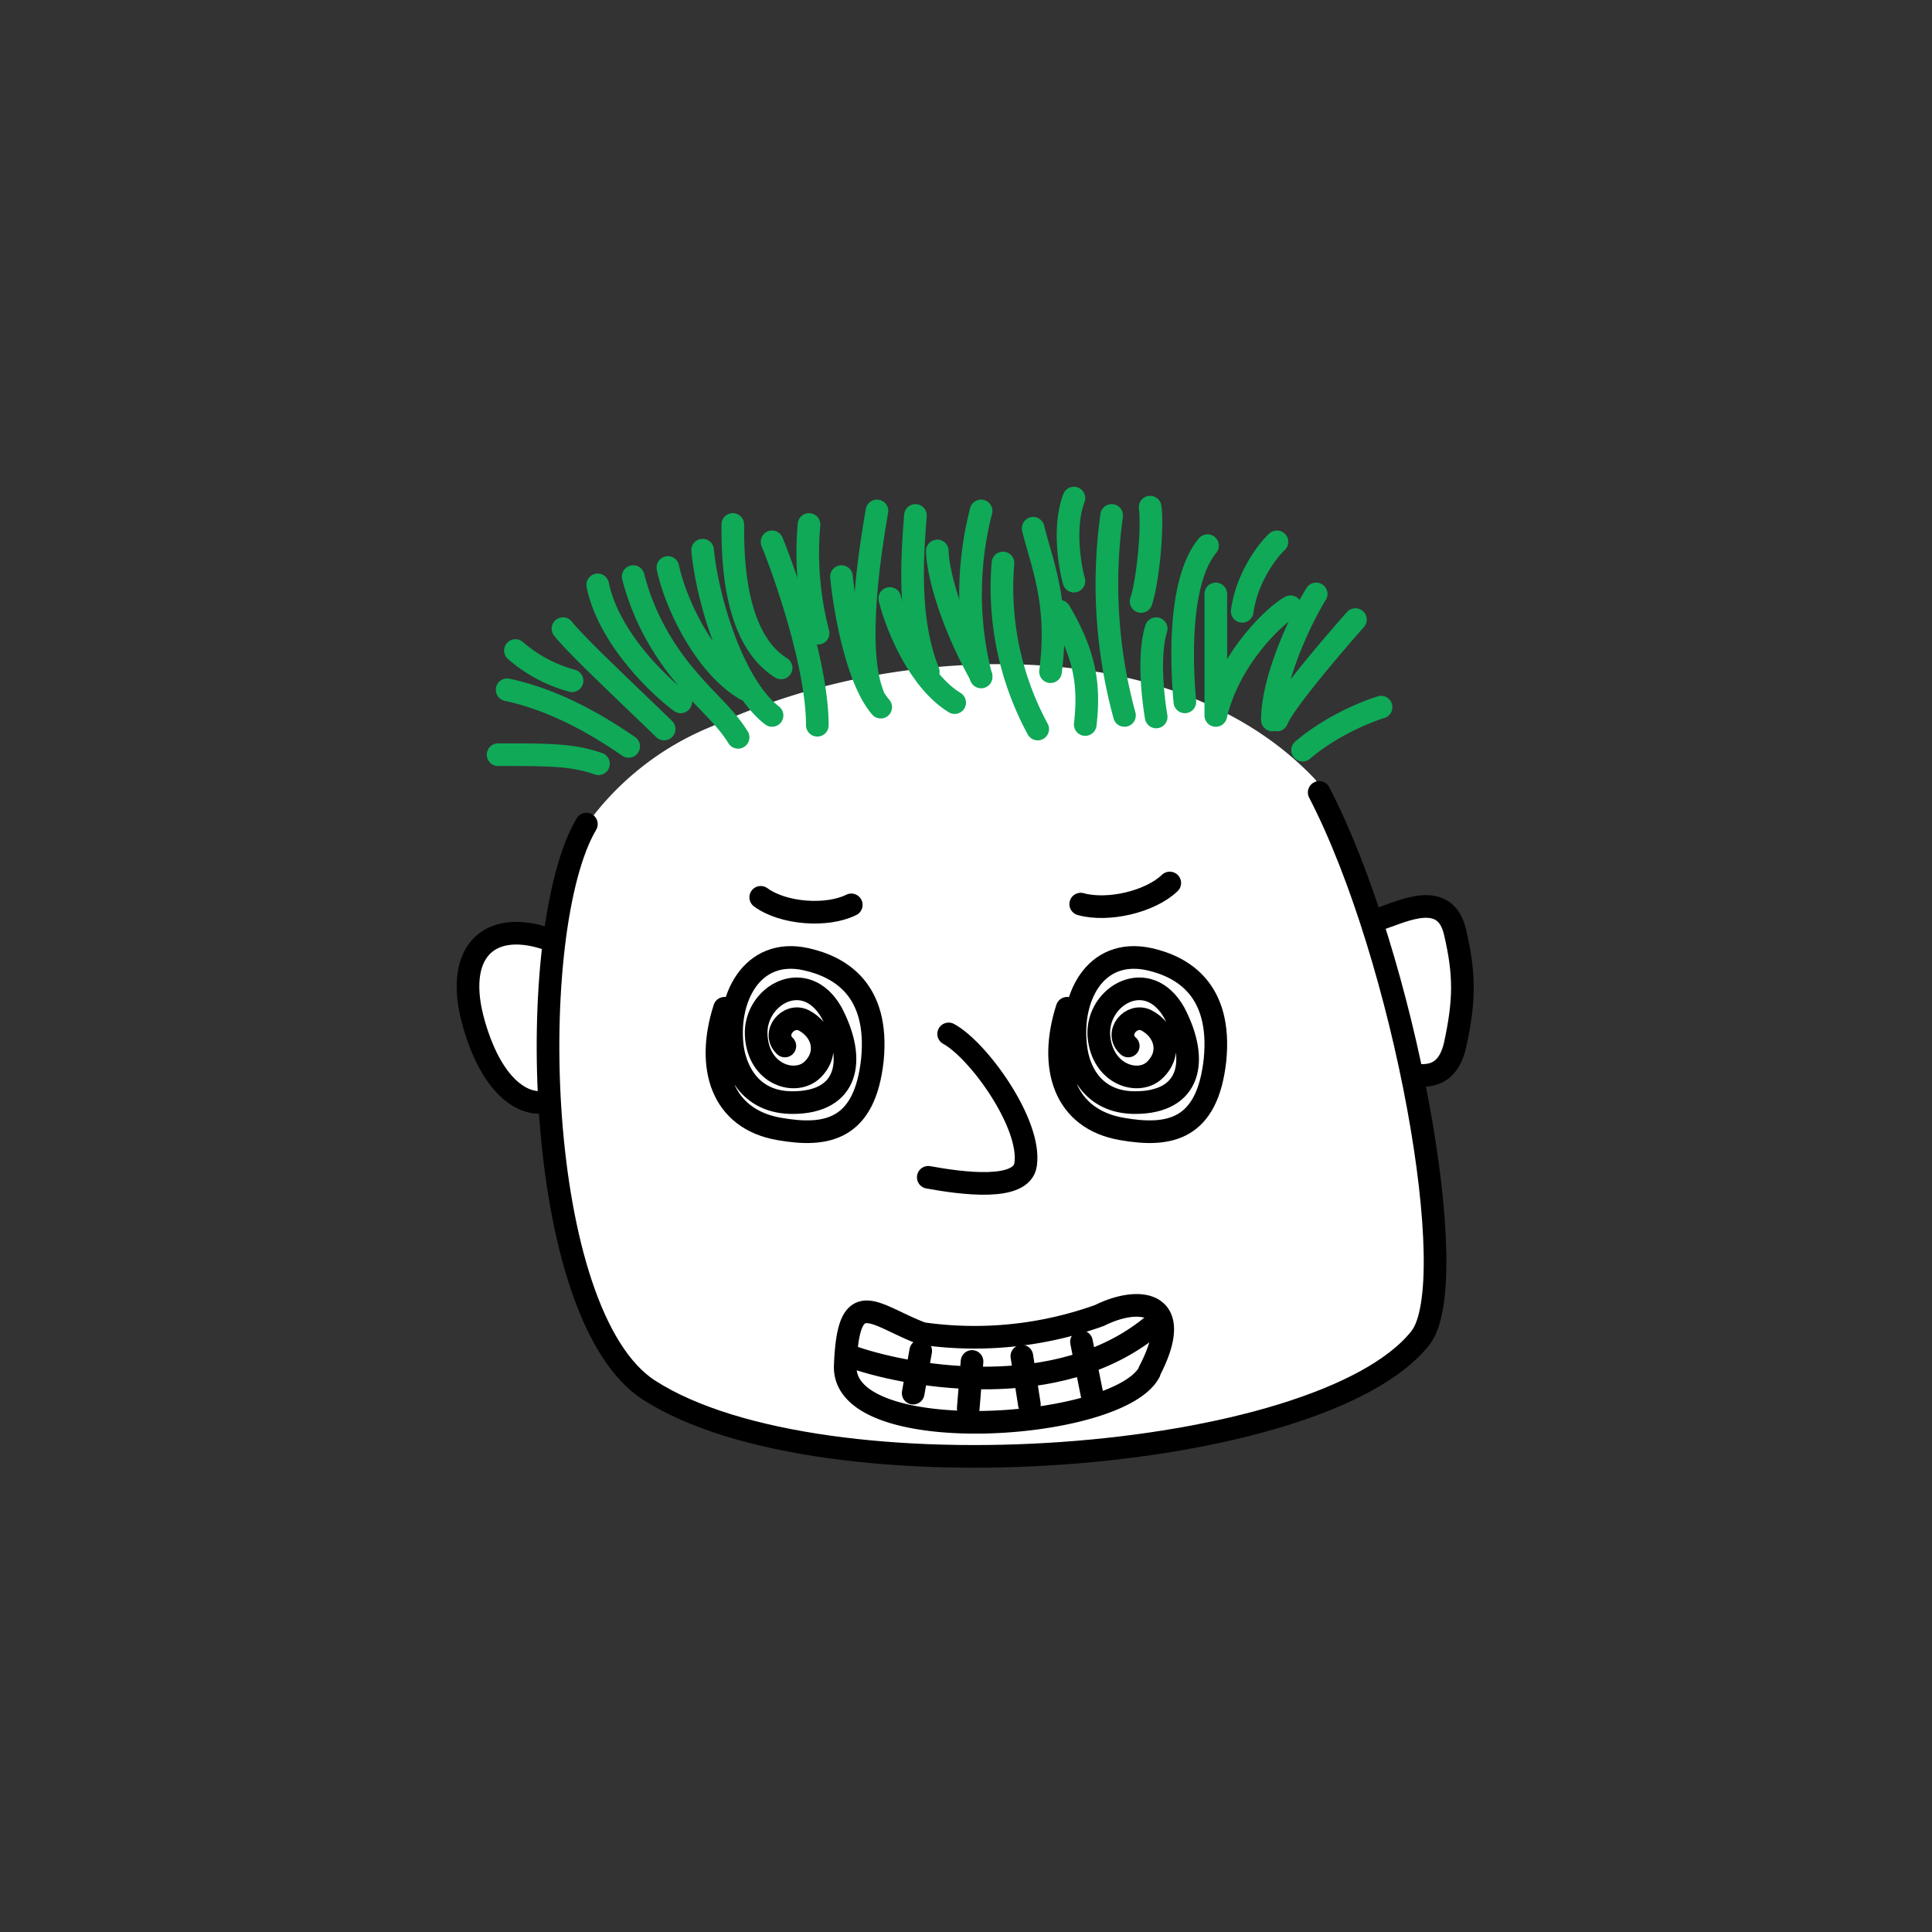 <svg xmlns="http://www.w3.org/2000/svg" width="512" height="512" fill="none" shape-rendering="auto" viewBox="0 0 256 256"><rect x="0" y="0" width="256" height="256" fill="#333333" stroke="none"/><mask id="viewboxMask"><rect width="256" height="256" x="0" y="0" fill="#fff" rx="0" ry="0"/></mask><g mask="url(#viewboxMask)"><path fill="#fff" d="M174.2 103.2c.4.4.5 1 .3 1.5.3.1.5.3.7.6 2.3 4.5 4.5 9.8 6.4 15.5l.7-.2 1.7-.7c1-.3 2.1-.6 3.3-.7 1.1 0 2.4.1 3.5.9 1 .7 1.8 2 2.2 3.5 1.3 5.7 1.3 9.3 0 15.2a7 7 0 0 1-2.1 4c-1 .7-2 1-3 1.1a159.9 159.9 0 0 1 2.6 21.4c0 2.7-.1 5-.4 7-.4 2-1 3.7-1.9 5a38.7 38.7 0 0 1-18.6 10.3 150.8 150.8 0 0 1-59.5 4.1 62 62 0 0 1-24-7.5c-4.3-2.7-7.3-8-9.4-14.3a91.6 91.6 0 0 1-4.1-22.5c-3.3 0-7.4-3.2-9.8-11.2-1.3-4.7-1-8.7 1.1-11.2 2.2-2.4 5.7-2.8 9.5-1.7.8-5.8 2.2-10.7 4.1-14l.5-.4a38 38 0 0 1 16.2-12.6 90.5 90.5 0 0 1 26.2-7.5c19.2-2.5 40.6.5 53.8 14.4Z"/><g stroke="#000" stroke-linecap="round" stroke-linejoin="round" stroke-width="3"><path d="M174.8 105c11.3 21.8 19.2 65 13.4 72.3C175 194 109 199 86 184.2c-15.5-10-16.5-61.2-8.3-75M183 121.7c3-1 8.5-3.8 9.8 1.8 1.3 5.6 1.3 9 0 15-.7 3-2.3 4-4.3 4"/><path d="M72.2 124.3c-7.6-2.4-12.1 2-9.4 11.4 2.6 9 7 10.8 9.4 10.3"/></g><path stroke="#000" stroke-linecap="round" stroke-linejoin="round" stroke-width="3" d="M125.7 137c3.9 2.1 11 11.9 10.2 17.3-.5 3.6-8.5 2.5-12.9 1.7"/><g stroke="#000" stroke-linecap="round" stroke-linejoin="round" stroke-width="3"><path d="M152.3 181.7c4.9-9.4-1.4-10-6.6-7.4a48.9 48.9 0 0 1-23.5 2.4c-6.4-2.4-9.8-6.7-10.2 4.3-.4 11 36.2 8.6 40.3.8Z"/><path d="M113.2 179.9c8 2.7 27 5.8 39.2-4M122 179l-1 5.6m7.8-4.2-.5 6.2m7.1-6.9 1 6.4m6.9-8.3 1.4 7"/></g><g stroke="#0fa958" stroke-linecap="round" stroke-linejoin="round" stroke-width="3"><path d="M83.3 98.9c-5.8-4-11-6.4-16.1-7.5m12.1 9.8C75.8 100 72.9 100 66 100m22-3.4c-4.1-4-11.6-11-13.4-13.3M90.2 93c-3-2.2-9.6-8.6-11-15.5m4.7-1.1c.5 1.9 2 7.4 6.9 13.2 2.9 3.5 5.2 5.2 7 8.1m-9.3-22.5c1.1 5.2 5.2 13.3 10.4 16.2m3.4 3.4c-5.2-4-8.6-15.5-9.2-21.9m4-3.4c0 4 0 15 6.4 19m-1.2-16.7c2 4.9 6 16.7 6 24.3m.1-12.2a42 42 0 0 1-1.2-14.4m4.3 6.9c.4 4.2 2 13.6 5.2 17.3"/><path d="M116.2 67.7c-.8 4.6-3 17.9-.6 24.2m2.3-12.6c1 4 4 11 8.6 13.8"/><path d="M123 89c-2.8-6.9-2.1-15.6-1.7-20.7m2.9 4.7c0 2 1.2 8.3 5.8 16.6"/><path d="M130 67.7a44 44 0 0 0 0 22m2.9-15.1a39.3 39.3 0 0 0 4.6 22m1.7-7.6c1.2-9.2-1.2-14.4-2.3-19m3.5 11c3.4 5.8 4 9.8 3.4 15m-1.5-19c-.6-2.2-1.4-7.3 0-11M75.8 90.2a19 19 0 0 1-7.5-4m82.9-6.5c.8-2.3 1.6-9.3 1.2-12.5m-5.1 1.1a66.1 66.1 0 0 0 1.7 26.5m4.2.2c-.4-2.4-1.1-8.1 0-11.7M157 93c-.3-3.4-1.2-15.6 3-20.7m1.1 22.5V78.7m9.9 1.7c-2.2 1.2-8.2 7-9.9 14.4m8.1-23c-1.3 1.2-4 4.8-4.6 9.2m9.8-2.3c-2 3.2-5.8 11.2-5.8 16.7m11-13.3c-3.1 3.5-9.5 11-10.4 13.3m13.8-1.7s-5.7 1.7-10.4 5.7"/></g><path stroke="#000" stroke-linecap="round" stroke-linejoin="round" stroke-width="3" d="M104 138.6c-1.8-1.7.5-4.4 2.5-3.4 2.5 1.3 3.4 4.3 1.2 6.5s-7.2.8-7.5-4.5c-.3-5.3 6.5-9.2 10-3 3.3 6.3 2.2 11.9-5.2 11.9-5.1 0-7.3-3.6-7.9-7-1-6.7 2.5-13.6 9.7-12 4.5 1 9.7 4 8.8 13.3-1 9.3-6 10.3-12.3 9.2-7.7-1.3-9.8-8.2-7.3-16m53.5 5c-1.9-1.7.4-4.4 2.4-3.4 2.5 1.3 3.4 4.3 1.2 6.5-2.1 2.2-7.1.8-7.5-4.5-.3-5.3 6.5-9.2 10-3 3.3 6.3 2.2 11.9-5.2 11.9-5.1 0-7.3-3.6-7.8-7-1-6.7 2.4-13.6 9.7-12 4.4 1 9.6 4 8.7 13.3-1 9.3-6 10.3-12.3 9.2-7.7-1.3-9.8-8.2-7.3-16m-40.6-14.7c3 2.2 8.8 2.6 12 1m30.4-.1c3.6 1 9.2-.3 11.8-2.8"/></g></svg>